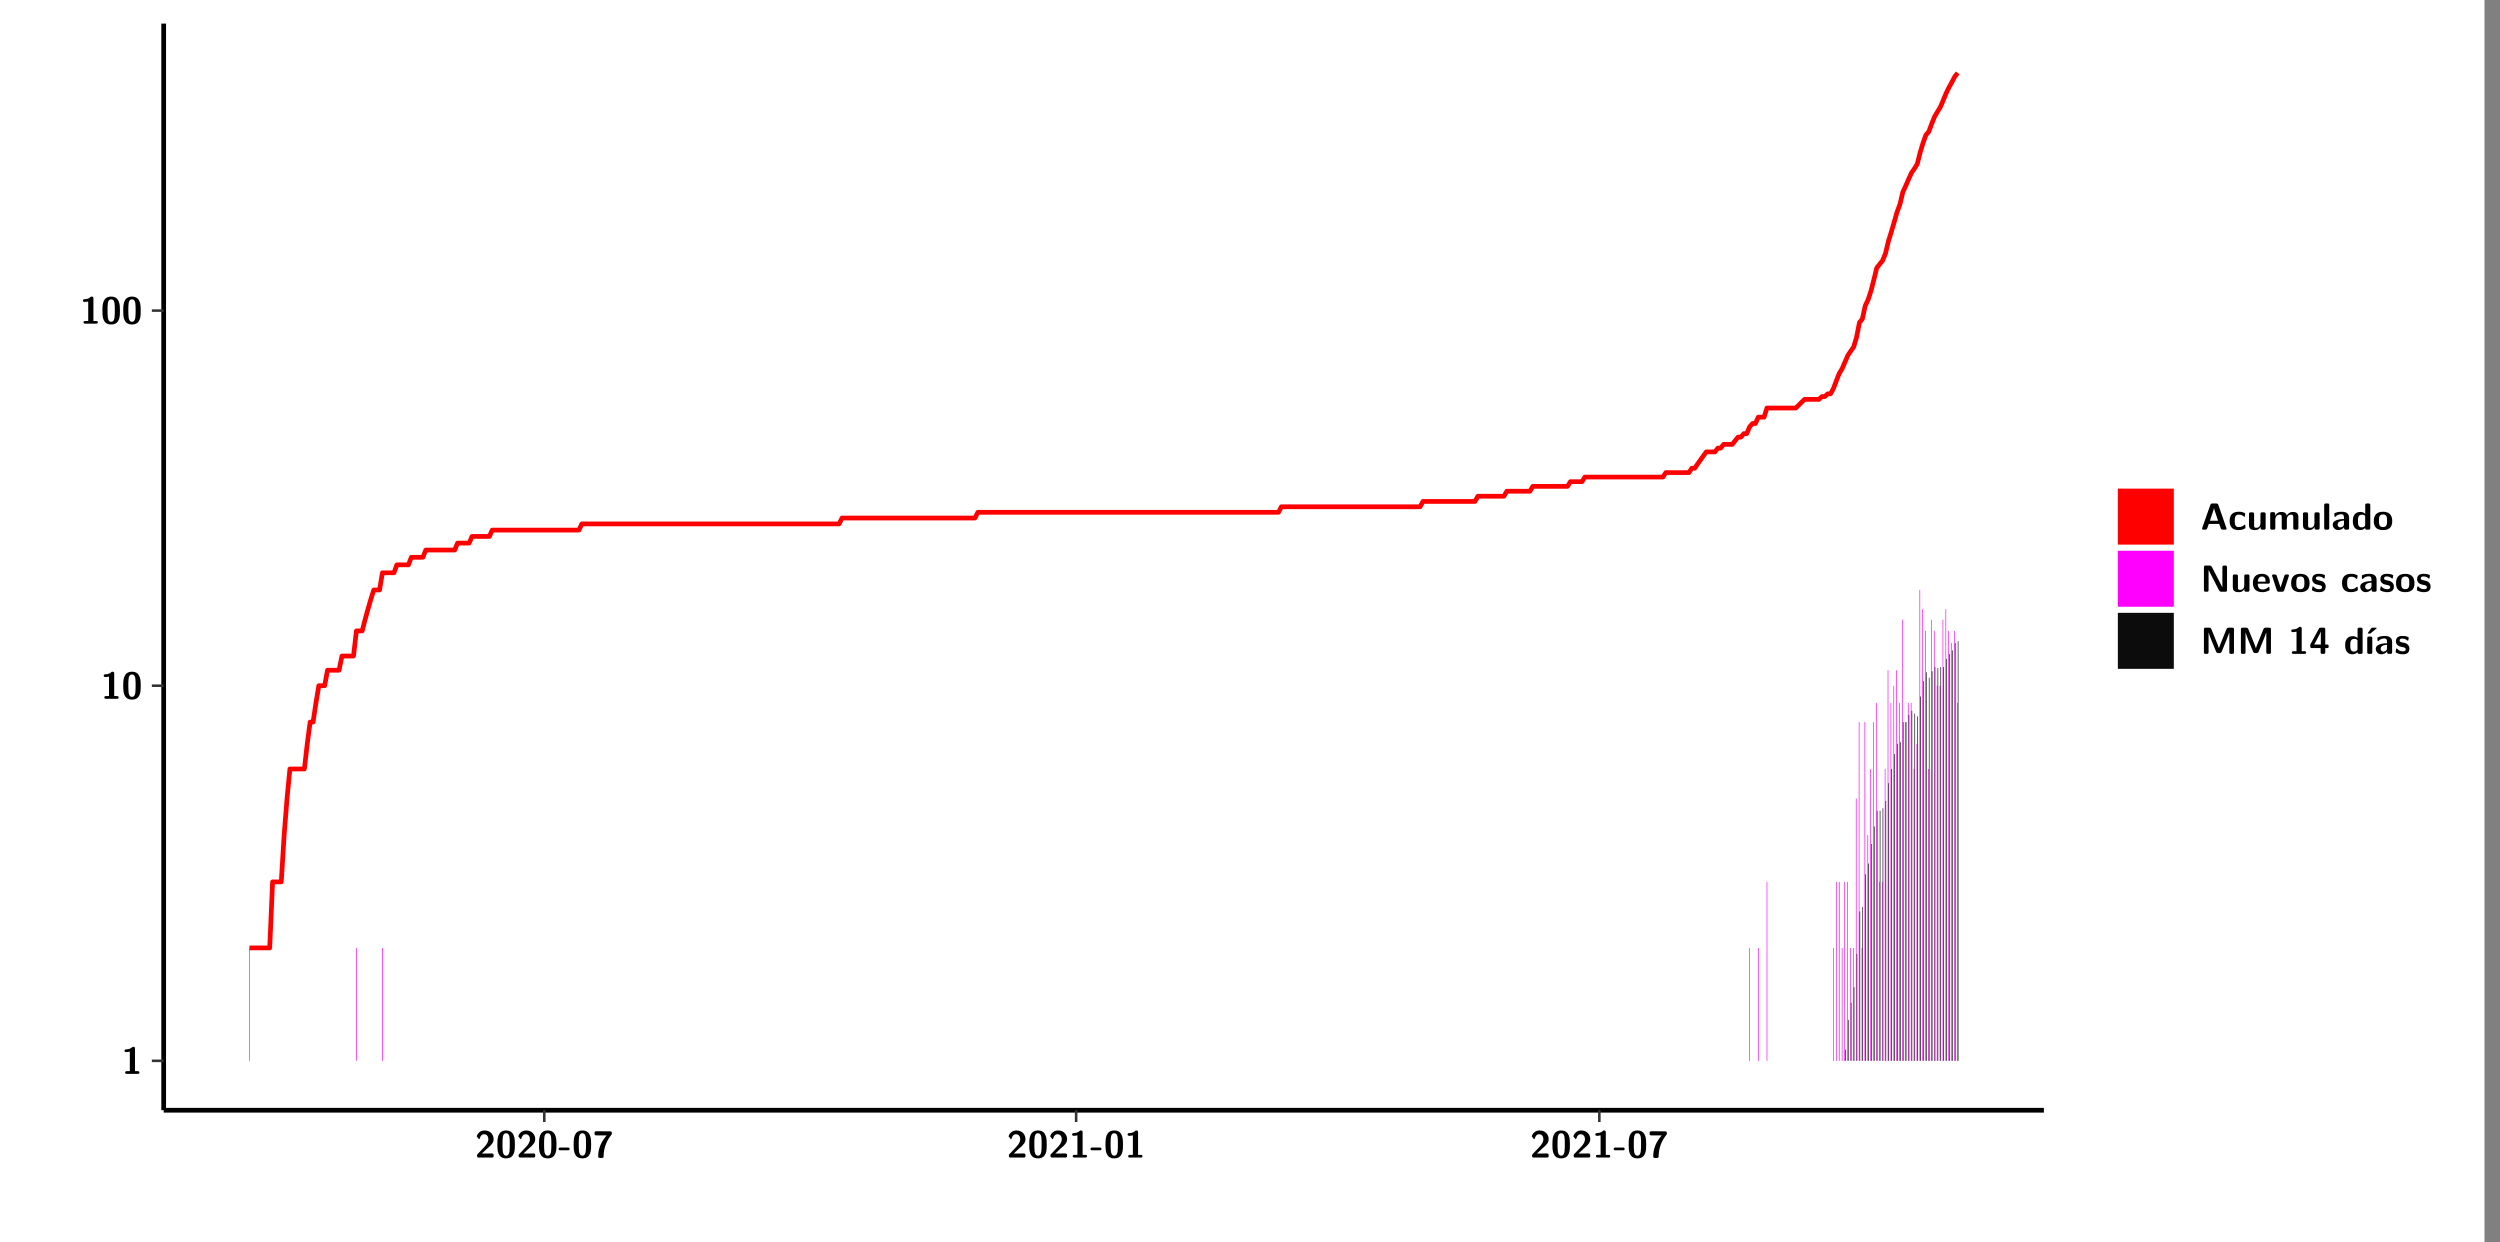 <?xml version="1.0" encoding="UTF-8"?>
<svg xmlns="http://www.w3.org/2000/svg" xmlns:xlink="http://www.w3.org/1999/xlink" width="579.653pt" height="288pt" viewBox="0 0 579.653 288" version="1.1">
<rect x="0" y="0" width="579.653" height="288" fill="#808080" stroke="none"/>
<defs>
<g>
<symbol overflow="visible" id="glyph0-0">
<path style="stroke:none;" d=""/>
</symbol>
<symbol overflow="visible" id="glyph0-1">
<path style="stroke:none;" d="M 3.109 -5.859 C 3.109 -6.016 3.109 -6.281 2.719 -6.281 C 2.547 -6.281 2.516 -6.266 2.406 -6.156 C 2.25 -6.016 1.922 -5.688 1.047 -5.672 C 0.891 -5.672 0.672 -5.609 0.672 -5.359 C 0.672 -5.047 0.969 -5.047 1.094 -5.047 C 1.344 -5.047 1.656 -5.078 1.906 -5.156 L 1.906 -0.625 L 1.234 -0.625 C 1.109 -0.625 0.812 -0.625 0.812 -0.312 C 0.812 0 1.109 0 1.234 0 L 3.719 0 C 3.828 0 4.141 0 4.141 -0.312 C 4.141 -0.625 3.828 -0.625 3.719 -0.625 L 3.109 -0.625 Z M 3.109 -5.859 "/>
</symbol>
<symbol overflow="visible" id="glyph0-2">
<path style="stroke:none;" d="M 4.438 -3 C 4.438 -4.203 4.438 -6.281 2.406 -6.281 C 0.375 -6.281 0.375 -4.219 0.375 -3 C 0.375 -1.812 0.375 0.188 2.406 0.188 C 4.438 0.188 4.438 -1.781 4.438 -3 Z M 2.406 -0.438 C 1.75 -0.438 1.656 -1.25 1.625 -1.484 C 1.562 -1.953 1.562 -2.766 1.562 -3.125 C 1.562 -3.641 1.562 -4.203 1.625 -4.641 C 1.641 -4.875 1.734 -5.641 2.406 -5.641 C 3.047 -5.641 3.156 -4.906 3.188 -4.734 C 3.25 -4.281 3.25 -3.594 3.25 -3.125 C 3.25 -2.625 3.25 -1.953 3.188 -1.469 C 3.156 -1.234 3.062 -0.438 2.406 -0.438 Z M 2.406 -0.438 "/>
</symbol>
<symbol overflow="visible" id="glyph0-3">
<path style="stroke:none;" d="M 0.562 -0.75 C 0.484 -0.656 0.484 -0.641 0.484 -0.484 L 0.484 -0.422 C 0.484 -0.109 0.578 0 0.906 0 L 3.906 0 C 4.25 0 4.328 -0.109 4.328 -0.422 L 4.328 -0.531 C 4.328 -0.672 4.328 -0.828 4.141 -0.906 C 4.078 -0.953 3.797 -0.953 3.625 -0.953 C 3.438 -0.953 3.219 -0.938 3.031 -0.938 L 1.609 -0.938 L 2.766 -2.031 C 2.906 -2.141 3.234 -2.422 3.359 -2.547 C 3.844 -3.016 4.328 -3.484 4.328 -4.266 C 4.328 -5.328 3.562 -6.281 2.266 -6.281 C 1.969 -6.281 1.469 -6.234 1.047 -5.891 C 0.969 -5.828 0.562 -5.516 0.406 -4.922 L 0.844 -4.359 C 0.891 -4.297 0.922 -4.266 0.984 -4.266 C 1.062 -4.266 1.078 -4.328 1.109 -4.422 C 1.281 -5.031 1.578 -5.406 2.141 -5.406 C 2.828 -5.406 3.109 -4.781 3.109 -4.25 C 3.109 -3.688 2.766 -3.094 2.25 -2.531 Z M 0.562 -0.75 "/>
</symbol>
<symbol overflow="visible" id="glyph0-4">
<path style="stroke:none;" d="M 2.25 -1.688 C 2.359 -1.688 2.672 -1.688 2.672 -2 C 2.672 -2.328 2.359 -2.328 2.25 -2.328 L 0.531 -2.328 C 0.422 -2.328 0.109 -2.328 0.109 -2 C 0.109 -1.688 0.422 -1.688 0.531 -1.688 Z M 2.25 -1.688 "/>
</symbol>
<symbol overflow="visible" id="glyph0-5">
<path style="stroke:none;" d="M 3.219 -5.141 C 1.25 -2.984 1.25 -0.766 1.25 -0.328 C 1.25 -0.047 1.312 0.094 1.672 0.094 L 2.078 0.094 C 2.219 0.094 2.5 0.094 2.5 -0.25 C 2.531 -2.422 3.281 -4 4.344 -5.328 C 4.406 -5.422 4.406 -5.484 4.406 -5.641 C 4.406 -5.844 4.406 -6.078 4.047 -6.078 C 3.75 -6.094 1.984 -6.094 1.547 -6.094 L 1 -6.094 C 0.578 -6.094 0.406 -6.094 0.406 -5.672 L 0.406 -5.562 C 0.406 -5.422 0.406 -5.25 0.594 -5.172 C 0.656 -5.141 0.938 -5.141 1.125 -5.141 C 1.328 -5.141 1.531 -5.141 1.734 -5.141 Z M 3.219 -5.141 "/>
</symbol>
<symbol overflow="visible" id="glyph0-6">
<path style="stroke:none;" d="M 4.156 -5.703 C 4.031 -6.078 3.766 -6.078 3.594 -6.078 L 2.828 -6.078 C 2.641 -6.078 2.391 -6.078 2.266 -5.703 L 0.406 -0.406 C 0.375 -0.297 0.375 -0.281 0.375 -0.234 C 0.375 0 0.594 0 0.703 0 L 1.031 0 C 1.188 0 1.453 0 1.578 -0.344 L 1.922 -1.328 L 4.344 -1.328 L 4.641 -0.484 C 4.75 -0.172 4.812 0 5.234 0 L 5.703 0 C 5.828 0 6.047 0 6.047 -0.234 C 6.047 -0.281 6.047 -0.297 6 -0.406 Z M 2.812 -3.938 C 2.938 -4.328 3.062 -4.656 3.125 -4.969 L 3.141 -4.969 C 3.188 -4.766 3.188 -4.75 3.25 -4.547 L 4.078 -2.078 L 2.188 -2.078 Z M 2.812 -3.938 "/>
</symbol>
<symbol overflow="visible" id="glyph0-7">
<path style="stroke:none;" d="M 4 -0.438 C 4 -0.531 3.969 -0.938 3.953 -1.047 C 3.953 -1.078 3.938 -1.172 3.844 -1.172 C 3.812 -1.172 3.797 -1.172 3.703 -1.078 C 3.562 -0.953 3.141 -0.594 2.422 -0.594 C 1.516 -0.594 1.516 -1.469 1.516 -2.031 C 1.516 -2.75 1.562 -3.484 2.453 -3.484 C 3.031 -3.484 3.266 -3.344 3.578 -3.078 C 3.688 -2.984 3.703 -2.984 3.734 -2.984 C 3.828 -2.984 3.844 -3.062 3.844 -3.094 C 3.859 -3.172 3.953 -3.656 3.953 -3.703 C 3.953 -3.781 3.891 -3.812 3.75 -3.891 C 3.328 -4.078 3.062 -4.156 2.453 -4.156 C 1.141 -4.156 0.328 -3.547 0.328 -2.016 C 0.328 -0.562 1.078 0.094 2.406 0.094 C 2.641 0.094 3.172 0.094 3.75 -0.203 C 4 -0.344 4 -0.344 4 -0.438 Z M 4 -0.438 "/>
</symbol>
<symbol overflow="visible" id="glyph0-8">
<path style="stroke:none;" d="M 4.391 -3.594 C 4.391 -3.875 4.328 -4.016 3.969 -4.016 L 3.609 -4.016 C 3.281 -4.016 3.188 -3.906 3.188 -3.594 L 3.188 -1.516 C 3.188 -0.938 2.891 -0.438 2.266 -0.438 C 1.766 -0.438 1.719 -0.562 1.719 -1.031 L 1.719 -3.594 C 1.719 -3.875 1.656 -4.016 1.297 -4.016 L 0.953 -4.016 C 0.625 -4.016 0.531 -3.922 0.531 -3.594 L 0.531 -1.109 C 0.531 -0.172 1.031 0.094 1.953 0.094 C 2.188 0.094 2.812 0.094 3.219 -0.656 L 3.219 -0.422 C 3.219 -0.141 3.281 0 3.641 0 L 3.969 0 C 4.297 0 4.391 -0.109 4.391 -0.422 Z M 4.391 -3.594 "/>
</symbol>
<symbol overflow="visible" id="glyph0-9">
<path style="stroke:none;" d="M 7.062 -2.844 C 7.062 -3.75 6.672 -4.109 5.781 -4.109 C 5.156 -4.109 4.688 -3.828 4.359 -3.25 C 4.219 -4.078 3.484 -4.109 3.109 -4.109 C 2.938 -4.109 2.578 -4.109 2.188 -3.828 C 1.906 -3.625 1.734 -3.344 1.672 -3.203 L 1.672 -3.641 C 1.672 -3.922 1.609 -4.062 1.25 -4.062 L 0.953 -4.062 C 0.625 -4.062 0.531 -3.969 0.531 -3.641 L 0.531 -0.422 C 0.531 -0.109 0.625 0 0.953 0 L 1.297 0 C 1.625 0 1.719 -0.109 1.719 -0.422 L 1.719 -2.359 C 1.719 -3.141 2.25 -3.484 2.688 -3.484 C 3.109 -3.484 3.203 -3.297 3.203 -2.828 L 3.203 -0.422 C 3.203 -0.109 3.297 0 3.625 0 L 3.969 0 C 4.297 0 4.391 -0.109 4.391 -0.422 L 4.391 -2.359 C 4.391 -3.141 4.922 -3.484 5.359 -3.484 C 5.781 -3.484 5.875 -3.297 5.875 -2.828 L 5.875 -0.422 C 5.875 -0.109 5.969 0 6.297 0 L 6.641 0 C 6.984 0 7.062 -0.109 7.062 -0.422 Z M 7.062 -2.844 "/>
</symbol>
<symbol overflow="visible" id="glyph0-10">
<path style="stroke:none;" d="M 1.703 -5.656 C 1.703 -5.938 1.641 -6.078 1.281 -6.078 L 0.953 -6.078 C 0.641 -6.078 0.531 -5.984 0.531 -5.656 L 0.531 -0.422 C 0.531 -0.109 0.625 0 0.953 0 L 1.281 0 C 1.609 0 1.703 -0.109 1.703 -0.422 Z M 1.703 -5.656 "/>
</symbol>
<symbol overflow="visible" id="glyph0-11">
<path style="stroke:none;" d="M 4.062 -2.766 C 4.062 -4.156 2.734 -4.156 2.297 -4.156 C 1.891 -4.156 1.453 -4.125 0.859 -3.891 C 0.672 -3.797 0.625 -3.781 0.625 -3.688 C 0.625 -3.625 0.688 -3.109 0.688 -3.047 C 0.703 -2.984 0.75 -2.938 0.812 -2.938 C 0.844 -2.938 0.875 -2.969 0.906 -3 C 1.281 -3.391 1.719 -3.578 2.266 -3.578 C 2.734 -3.578 2.875 -3.297 2.875 -2.781 L 2.875 -2.469 C 2.562 -2.469 0.266 -2.453 0.266 -1.172 C 0.266 -0.547 0.766 0.094 1.531 0.094 C 1.828 0.094 2.484 0.016 2.906 -0.594 L 2.906 -0.422 C 2.906 -0.141 2.969 0 3.328 0 L 3.641 0 C 3.984 0 4.062 -0.109 4.062 -0.422 Z M 2.875 -1.344 C 2.875 -0.531 2.047 -0.531 2.016 -0.531 C 1.641 -0.531 1.406 -0.844 1.406 -1.188 C 1.406 -2.047 2.625 -2.109 2.875 -2.109 Z M 2.875 -1.344 "/>
</symbol>
<symbol overflow="visible" id="glyph0-12">
<path style="stroke:none;" d="M 4.375 -5.656 C 4.375 -5.938 4.312 -6.078 3.953 -6.078 L 3.625 -6.078 C 3.297 -6.078 3.203 -5.969 3.203 -5.656 L 3.203 -3.672 C 2.812 -4.047 2.375 -4.109 2.109 -4.109 C 0.328 -4.109 0.328 -2.422 0.328 -2 C 0.328 -1.594 0.328 0.094 2.062 0.094 C 2.422 0.094 2.812 -0.016 3.188 -0.406 C 3.188 -0.094 3.297 0 3.609 0 L 3.953 0 C 4.281 0 4.375 -0.109 4.375 -0.422 Z M 3.188 -1.094 C 3.188 -0.953 3.188 -0.875 2.922 -0.688 C 2.703 -0.547 2.5 -0.531 2.406 -0.531 C 1.516 -0.531 1.516 -1.344 1.516 -2 C 1.516 -2.656 1.516 -3.484 2.5 -3.484 C 2.75 -3.484 2.984 -3.391 3.188 -3.203 Z M 3.188 -1.094 "/>
</symbol>
<symbol overflow="visible" id="glyph0-13">
<path style="stroke:none;" d="M 4.547 -1.969 C 4.547 -3.406 3.844 -4.156 2.406 -4.156 C 0.953 -4.156 0.266 -3.391 0.266 -1.969 C 0.266 -0.547 1.031 0.094 2.406 0.094 C 3.781 0.094 4.547 -0.531 4.547 -1.969 Z M 2.406 -0.594 C 1.469 -0.594 1.469 -1.375 1.469 -2.078 C 1.469 -2.75 1.469 -3.531 2.406 -3.531 C 3.344 -3.531 3.344 -2.766 3.344 -2.078 C 3.344 -1.391 3.344 -0.594 2.406 -0.594 Z M 2.406 -0.594 "/>
</symbol>
<symbol overflow="visible" id="glyph0-14">
<path style="stroke:none;" d="M 2.656 -5.734 C 2.469 -6.078 2.203 -6.078 2.031 -6.078 L 1.219 -6.078 C 0.906 -6.078 0.797 -5.984 0.797 -5.656 L 0.797 -0.422 C 0.797 -0.109 0.891 0 1.219 0 L 1.453 0 C 1.781 0 1.875 -0.109 1.875 -0.422 L 1.875 -5.016 L 1.891 -5.016 L 4.297 -0.344 C 4.484 0 4.75 0 4.922 0 L 5.734 0 C 6.062 0 6.156 -0.109 6.156 -0.422 L 6.156 -5.656 C 6.156 -5.938 6.094 -6.078 5.734 -6.078 L 5.5 -6.078 C 5.156 -6.078 5.078 -5.969 5.078 -5.656 L 5.078 -1.062 L 5.062 -1.062 Z M 2.656 -5.734 "/>
</symbol>
<symbol overflow="visible" id="glyph0-15">
<path style="stroke:none;" d="M 3.781 -1.875 C 3.984 -1.875 4.203 -1.891 4.203 -2.281 C 4.203 -3.406 3.672 -4.156 2.359 -4.156 C 0.969 -4.156 0.266 -3.375 0.266 -2.047 C 0.266 -0.609 1.109 0.094 2.484 0.094 C 2.812 0.094 3.312 0.047 3.891 -0.234 C 4.078 -0.328 4.141 -0.359 4.141 -0.469 C 4.141 -0.531 4.125 -0.781 4.109 -0.844 C 4.078 -1.125 4.062 -1.125 3.984 -1.125 C 3.953 -1.125 3.938 -1.125 3.844 -1.047 C 3.328 -0.594 2.797 -0.531 2.516 -0.531 C 1.531 -0.531 1.422 -1.312 1.391 -1.875 Z M 1.406 -2.344 C 1.422 -2.875 1.609 -3.531 2.359 -3.531 C 3.062 -3.531 3.203 -3.031 3.219 -2.344 Z M 1.406 -2.344 "/>
</symbol>
<symbol overflow="visible" id="glyph0-16">
<path style="stroke:none;" d="M 4.109 -3.609 C 4.141 -3.719 4.141 -3.75 4.141 -3.766 C 4.141 -4.016 3.922 -4.016 3.797 -4.016 L 3.609 -4.016 C 3.25 -4.016 3.141 -3.891 3.062 -3.641 L 2.203 -0.984 L 1.328 -3.641 C 1.266 -3.828 1.203 -4.016 0.781 -4.016 L 0.578 -4.016 C 0.453 -4.016 0.234 -4.016 0.234 -3.766 C 0.234 -3.75 0.234 -3.719 0.266 -3.609 L 1.312 -0.375 C 1.438 0 1.703 0 1.859 0 L 2.5 0 C 2.672 0 2.938 0 3.062 -0.375 Z M 4.109 -3.609 "/>
</symbol>
<symbol overflow="visible" id="glyph0-17">
<path style="stroke:none;" d="M 3.469 -1.234 C 3.469 -1.734 3.203 -2.031 3.047 -2.172 C 2.703 -2.484 2.391 -2.547 2.031 -2.609 C 1.547 -2.703 1.188 -2.766 1.188 -3.109 C 1.188 -3.469 1.484 -3.547 1.828 -3.547 C 2.406 -3.547 2.719 -3.328 2.953 -3.125 C 3.047 -3.047 3.062 -3.047 3.094 -3.047 C 3.188 -3.047 3.203 -3.125 3.203 -3.156 C 3.219 -3.219 3.312 -3.719 3.312 -3.766 C 3.312 -3.906 2.844 -4.031 2.75 -4.062 C 2.406 -4.156 2.125 -4.156 1.891 -4.156 C 1.5 -4.156 0.328 -4.156 0.328 -2.906 C 0.328 -2.484 0.516 -2.219 0.75 -2 C 1.062 -1.734 1.406 -1.672 1.906 -1.562 C 2.156 -1.531 2.609 -1.453 2.609 -1.062 C 2.609 -0.656 2.266 -0.594 1.922 -0.594 C 1.531 -0.594 1.047 -0.703 0.625 -1.188 C 0.594 -1.234 0.562 -1.266 0.516 -1.266 C 0.422 -1.266 0.406 -1.188 0.391 -1.125 C 0.375 -1.016 0.266 -0.516 0.266 -0.422 C 0.266 -0.266 0.922 -0.062 0.922 -0.047 C 1.406 0.094 1.766 0.094 1.922 0.094 C 2.359 0.094 3.469 0.062 3.469 -1.234 Z M 3.469 -1.234 "/>
</symbol>
<symbol overflow="visible" id="glyph0-18">
<path style="stroke:none;" d="M 4.859 -2.859 C 4.688 -2.422 4.359 -1.609 4.281 -1.312 C 4.203 -1.625 3.844 -2.484 3.656 -2.953 L 2.531 -5.719 C 2.391 -6.078 2.109 -6.078 1.953 -6.078 L 1.219 -6.078 C 0.906 -6.078 0.797 -5.984 0.797 -5.656 L 0.797 -0.422 C 0.797 -0.109 0.891 0 1.219 0 L 1.453 0 C 1.781 0 1.875 -0.109 1.875 -0.422 L 1.875 -4.953 L 1.891 -4.953 C 1.984 -4.562 2.375 -3.578 2.578 -3.062 L 3.609 -0.562 C 3.766 -0.188 3.969 -0.188 4.266 -0.188 C 4.562 -0.188 4.781 -0.188 4.938 -0.562 L 6.062 -3.328 C 6.141 -3.531 6.625 -4.719 6.672 -4.953 L 6.688 -4.953 L 6.688 -0.422 C 6.688 -0.141 6.75 0 7.109 0 L 7.344 0 C 7.672 0 7.766 -0.109 7.766 -0.422 L 7.766 -5.656 C 7.766 -5.938 7.703 -6.078 7.344 -6.078 L 6.609 -6.078 C 6.391 -6.078 6.172 -6.062 6.016 -5.703 Z M 4.859 -2.859 "/>
</symbol>
<symbol overflow="visible" id="glyph0-19">
<path style="stroke:none;" d="M 0.344 -2.297 C 0.266 -2.172 0.266 -2.141 0.266 -1.984 L 0.266 -1.766 C 0.266 -1.484 0.328 -1.344 0.688 -1.344 L 2.672 -1.344 L 2.672 -0.422 C 2.672 -0.141 2.719 0 3.078 0 L 3.328 0 C 3.656 0 3.75 -0.109 3.75 -0.422 L 3.75 -1.344 L 4.125 -1.344 C 4.391 -1.344 4.547 -1.406 4.547 -1.75 C 4.547 -2.078 4.422 -2.172 4.125 -2.172 L 3.75 -2.172 L 3.75 -5.656 C 3.75 -5.984 3.656 -6.078 3.328 -6.078 L 2.688 -6.078 C 2.531 -6.078 2.391 -6.078 2.281 -5.875 Z M 1.188 -2.172 C 2.578 -4.75 2.672 -5.016 2.703 -5.156 L 2.719 -5.156 L 2.719 -2.172 Z M 1.188 -2.172 "/>
</symbol>
<symbol overflow="visible" id="glyph0-20">
<path style="stroke:none;" d="M 3.906 -5.844 C 3.953 -5.875 4 -5.922 4 -5.969 C 4 -6.078 3.906 -6.078 3.766 -6.078 L 3.047 -6.078 C 2.875 -6.078 2.859 -6.078 2.781 -5.984 L 2.031 -4.953 C 1.953 -4.859 1.953 -4.844 1.953 -4.828 C 1.953 -4.703 2.047 -4.703 2.188 -4.703 L 2.516 -4.703 Z M 3.906 -5.844 "/>
</symbol>
<symbol overflow="visible" id="glyph0-21">
<path style="stroke:none;" d="M 1.703 -3.594 C 1.703 -3.875 1.641 -4.016 1.281 -4.016 L 0.953 -4.016 C 0.641 -4.016 0.531 -3.922 0.531 -3.594 L 0.531 -0.422 C 0.531 -0.109 0.625 0 0.953 0 L 1.281 0 C 1.609 0 1.703 -0.109 1.703 -0.422 Z M 1.703 -3.594 "/>
</symbol>
</g>
<clipPath id="clip1">
  <path d="M 0 0 L 576.008 0 L 576.008 288 L 0 288 Z M 0 0 "/>
</clipPath>
<clipPath id="clip2">
  <path d="M 37.949 5.477 L 473.898 5.477 L 473.898 257.414 L 37.949 257.414 Z M 37.949 5.477 "/>
</clipPath>
</defs>
<g id="surface1">
<g clip-path="url(#clip1)" clip-rule="nonzero">
<path style="fill-rule:nonzero;fill:rgb(100%,100%,100%);fill-opacity:1;stroke-width:0.598;stroke-linecap:round;stroke-linejoin:round;stroke:rgb(100%,100%,100%);stroke-opacity:1;stroke-miterlimit:10;" d="M 0 0 L 0 288.004 L 576.008 288.004 L 576.008 0 Z M 0 0 " transform="matrix(1,0,0,-1,0,288)"/>
</g>
<g clip-path="url(#clip2)" clip-rule="nonzero">
<path style=" stroke:none;fill-rule:nonzero;fill:rgb(100%,100%,100%);fill-opacity:1;" d="M 37.949 257.414 L 37.949 5.477 L 473.898 5.477 L 473.898 257.414 Z M 37.949 257.414 "/>
</g>
<path style=" stroke:none;fill-rule:nonzero;fill:rgb(100%,0%,100%);fill-opacity:1;" d="M 57.766 245.969 L 57.766 219.785 L 57.914 219.785 L 57.914 245.969 Z M 57.766 245.969 "/>
<path style=" stroke:none;fill-rule:nonzero;fill:rgb(100%,0%,100%);fill-opacity:1;" d="M 82.562 245.969 L 82.562 219.785 L 82.711 219.785 L 82.711 245.969 Z M 82.562 245.969 "/>
<path style=" stroke:none;fill-rule:nonzero;fill:rgb(100%,0%,100%);fill-opacity:1;" d="M 88.59 245.969 L 88.59 219.785 L 88.75 219.785 L 88.75 245.969 Z M 88.59 245.969 "/>
<path style=" stroke:none;fill-rule:nonzero;fill:rgb(100%,0%,100%);fill-opacity:1;" d="M 405.594 245.969 L 405.594 219.785 L 405.742 219.785 L 405.742 245.969 Z M 405.594 245.969 "/>
<path style=" stroke:none;fill-rule:nonzero;fill:rgb(100%,0%,100%);fill-opacity:1;" d="M 407.605 245.969 L 407.605 219.785 L 407.758 219.785 L 407.758 245.969 Z M 407.605 245.969 "/>
<path style=" stroke:none;fill-rule:nonzero;fill:rgb(100%,0%,100%);fill-opacity:1;" d="M 409.621 245.969 L 409.621 204.473 L 409.77 204.473 L 409.77 245.969 Z M 409.621 245.969 "/>
<path style=" stroke:none;fill-rule:nonzero;fill:rgb(100%,0%,100%);fill-opacity:1;" d="M 425.031 245.969 L 425.031 219.785 L 425.18 219.785 L 425.18 245.969 Z M 425.031 245.969 "/>
<path style=" stroke:none;fill-rule:nonzero;fill:rgb(100%,0%,100%);fill-opacity:1;" d="M 425.699 245.969 L 425.699 204.473 L 425.848 204.473 L 425.848 245.969 Z M 425.699 245.969 "/>
<path style=" stroke:none;fill-rule:nonzero;fill:rgb(100%,0%,100%);fill-opacity:1;" d="M 426.367 245.969 L 426.367 204.473 L 426.527 204.473 L 426.527 245.969 Z M 426.367 245.969 "/>
<path style=" stroke:none;fill-rule:nonzero;fill:rgb(100%,0%,100%);fill-opacity:1;" d="M 427.043 245.969 L 427.043 219.785 L 427.195 219.785 L 427.195 245.969 Z M 427.043 245.969 "/>
<path style=" stroke:none;fill-rule:nonzero;fill:rgb(100%,0%,100%);fill-opacity:1;" d="M 427.633 245.969 L 427.633 204.473 L 427.781 204.473 L 427.781 245.969 Z M 427.633 245.969 "/>
<path style=" stroke:none;fill-rule:nonzero;fill:rgb(4.999%,4.999%,4.999%);fill-opacity:1;" d="M 427.793 245.969 L 427.793 243.355 L 427.949 243.355 L 427.949 245.969 Z M 427.793 245.969 "/>
<path style=" stroke:none;fill-rule:nonzero;fill:rgb(100%,0%,100%);fill-opacity:1;" d="M 428.301 245.969 L 428.301 204.473 L 428.449 204.473 L 428.449 245.969 Z M 428.301 245.969 "/>
<path style=" stroke:none;fill-rule:nonzero;fill:rgb(4.999%,4.999%,4.999%);fill-opacity:1;" d="M 428.469 245.969 L 428.469 236.473 L 428.617 236.473 L 428.617 245.969 Z M 428.469 245.969 "/>
<path style=" stroke:none;fill-rule:nonzero;fill:rgb(100%,0%,100%);fill-opacity:1;" d="M 428.969 245.969 L 428.969 219.785 L 429.117 219.785 L 429.117 245.969 Z M 428.969 245.969 "/>
<path style=" stroke:none;fill-rule:nonzero;fill:rgb(4.999%,4.999%,4.999%);fill-opacity:1;" d="M 429.137 245.969 L 429.137 232.488 L 429.285 232.488 L 429.285 245.969 Z M 429.137 245.969 "/>
<path style=" stroke:none;fill-rule:nonzero;fill:rgb(100%,0%,100%);fill-opacity:1;" d="M 429.633 245.969 L 429.633 219.785 L 429.785 219.785 L 429.785 245.969 Z M 429.633 245.969 "/>
<path style=" stroke:none;fill-rule:nonzero;fill:rgb(4.999%,4.999%,4.999%);fill-opacity:1;" d="M 429.805 245.969 L 429.805 228.891 L 429.953 228.891 L 429.953 245.969 Z M 429.805 245.969 "/>
<path style=" stroke:none;fill-rule:nonzero;fill:rgb(100%,0%,100%);fill-opacity:1;" d="M 430.312 245.969 L 430.312 185.176 L 430.461 185.176 L 430.461 245.969 Z M 430.312 245.969 "/>
<path style=" stroke:none;fill-rule:nonzero;fill:rgb(4.999%,4.999%,4.999%);fill-opacity:1;" d="M 430.473 245.969 L 430.473 221.16 L 430.629 221.16 L 430.629 245.969 Z M 430.473 245.969 "/>
<path style=" stroke:none;fill-rule:nonzero;fill:rgb(100%,0%,100%);fill-opacity:1;" d="M 430.98 245.969 L 430.98 167.422 L 431.129 167.422 L 431.129 245.969 Z M 430.98 245.969 "/>
<path style=" stroke:none;fill-rule:nonzero;fill:rgb(4.999%,4.999%,4.999%);fill-opacity:1;" d="M 431.148 245.969 L 431.148 211.355 L 431.297 211.355 L 431.297 245.969 Z M 431.148 245.969 "/>
<path style=" stroke:none;fill-rule:nonzero;fill:rgb(100%,0%,100%);fill-opacity:1;" d="M 431.648 245.969 L 431.648 219.785 L 431.797 219.785 L 431.797 245.969 Z M 431.648 245.969 "/>
<path style=" stroke:none;fill-rule:nonzero;fill:rgb(4.999%,4.999%,4.999%);fill-opacity:1;" d="M 431.816 245.969 L 431.816 210.289 L 431.965 210.289 L 431.965 245.969 Z M 431.816 245.969 "/>
<path style=" stroke:none;fill-rule:nonzero;fill:rgb(100%,0%,100%);fill-opacity:1;" d="M 432.312 245.969 L 432.312 167.422 L 432.473 167.422 L 432.473 245.969 Z M 432.312 245.969 "/>
<path style=" stroke:none;fill-rule:nonzero;fill:rgb(4.999%,4.999%,4.999%);fill-opacity:1;" d="M 432.484 245.969 L 432.484 202.707 L 432.633 202.707 L 432.633 245.969 Z M 432.484 245.969 "/>
<path style=" stroke:none;fill-rule:nonzero;fill:rgb(100%,0%,100%);fill-opacity:1;" d="M 432.992 245.969 L 432.992 193.602 L 433.141 193.602 L 433.141 245.969 Z M 432.992 245.969 "/>
<path style=" stroke:none;fill-rule:nonzero;fill:rgb(4.999%,4.999%,4.999%);fill-opacity:1;" d="M 433.16 245.969 L 433.16 200.219 L 433.312 200.219 L 433.312 245.969 Z M 433.16 245.969 "/>
<path style=" stroke:none;fill-rule:nonzero;fill:rgb(100%,0%,100%);fill-opacity:1;" d="M 433.66 245.969 L 433.66 178.289 L 433.809 178.289 L 433.809 245.969 Z M 433.66 245.969 "/>
<path style=" stroke:none;fill-rule:nonzero;fill:rgb(4.999%,4.999%,4.999%);fill-opacity:1;" d="M 433.828 245.969 L 433.828 195.684 L 433.977 195.684 L 433.977 245.969 Z M 433.828 245.969 "/>
<path style=" stroke:none;fill-rule:nonzero;fill:rgb(100%,0%,100%);fill-opacity:1;" d="M 434.328 245.969 L 434.328 167.422 L 434.477 167.422 L 434.477 245.969 Z M 434.328 245.969 "/>
<path style=" stroke:none;fill-rule:nonzero;fill:rgb(4.999%,4.999%,4.999%);fill-opacity:1;" d="M 434.496 245.969 L 434.496 191.629 L 434.645 191.629 L 434.645 245.969 Z M 434.496 245.969 "/>
<path style=" stroke:none;fill-rule:nonzero;fill:rgb(100%,0%,100%);fill-opacity:1;" d="M 435.004 245.969 L 435.004 162.977 L 435.152 162.977 L 435.152 245.969 Z M 435.004 245.969 "/>
<path style=" stroke:none;fill-rule:nonzero;fill:rgb(4.999%,4.999%,4.999%);fill-opacity:1;" d="M 435.164 245.969 L 435.164 187.973 L 435.312 187.973 L 435.312 245.969 Z M 435.164 245.969 "/>
<path style=" stroke:none;fill-rule:nonzero;fill:rgb(100%,0%,100%);fill-opacity:1;" d="M 435.672 245.969 L 435.672 204.473 L 435.82 204.473 L 435.82 245.969 Z M 435.672 245.969 "/>
<path style=" stroke:none;fill-rule:nonzero;fill:rgb(4.999%,4.999%,4.999%);fill-opacity:1;" d="M 435.84 245.969 L 435.84 187.973 L 435.992 187.973 L 435.992 245.969 Z M 435.84 245.969 "/>
<path style=" stroke:none;fill-rule:nonzero;fill:rgb(100%,0%,100%);fill-opacity:1;" d="M 436.34 245.969 L 436.34 204.473 L 436.488 204.473 L 436.488 245.969 Z M 436.34 245.969 "/>
<path style=" stroke:none;fill-rule:nonzero;fill:rgb(4.999%,4.999%,4.999%);fill-opacity:1;" d="M 436.508 245.969 L 436.508 187.395 L 436.656 187.395 L 436.656 245.969 Z M 436.508 245.969 "/>
<path style=" stroke:none;fill-rule:nonzero;fill:rgb(100%,0%,100%);fill-opacity:1;" d="M 437.008 245.969 L 437.008 178.289 L 437.156 178.289 L 437.156 245.969 Z M 437.008 245.969 "/>
<path style=" stroke:none;fill-rule:nonzero;fill:rgb(4.999%,4.999%,4.999%);fill-opacity:1;" d="M 437.176 245.969 L 437.176 185.723 L 437.324 185.723 L 437.324 245.969 Z M 437.176 245.969 "/>
<path style=" stroke:none;fill-rule:nonzero;fill:rgb(100%,0%,100%);fill-opacity:1;" d="M 437.684 245.969 L 437.684 155.395 L 437.832 155.395 L 437.832 245.969 Z M 437.684 245.969 "/>
<path style=" stroke:none;fill-rule:nonzero;fill:rgb(4.999%,4.999%,4.999%);fill-opacity:1;" d="M 437.844 245.969 L 437.844 181.578 L 438.004 181.578 L 438.004 245.969 Z M 437.844 245.969 "/>
<path style=" stroke:none;fill-rule:nonzero;fill:rgb(100%,0%,100%);fill-opacity:1;" d="M 438.352 245.969 L 438.352 162.977 L 438.5 162.977 L 438.5 245.969 Z M 438.352 245.969 "/>
<path style=" stroke:none;fill-rule:nonzero;fill:rgb(4.999%,4.999%,4.999%);fill-opacity:1;" d="M 438.52 245.969 L 438.52 178.289 L 438.672 178.289 L 438.672 245.969 Z M 438.52 245.969 "/>
<path style=" stroke:none;fill-rule:nonzero;fill:rgb(100%,0%,100%);fill-opacity:1;" d="M 439.02 245.969 L 439.02 158.992 L 439.168 158.992 L 439.168 245.969 Z M 439.02 245.969 "/>
<path style=" stroke:none;fill-rule:nonzero;fill:rgb(4.999%,4.999%,4.999%);fill-opacity:1;" d="M 439.188 245.969 L 439.188 174.852 L 439.34 174.852 L 439.34 245.969 Z M 439.188 245.969 "/>
<path style=" stroke:none;fill-rule:nonzero;fill:rgb(100%,0%,100%);fill-opacity:1;" d="M 439.688 245.969 L 439.688 155.395 L 439.848 155.395 L 439.848 245.969 Z M 439.688 245.969 "/>
<path style=" stroke:none;fill-rule:nonzero;fill:rgb(4.999%,4.999%,4.999%);fill-opacity:1;" d="M 439.855 245.969 L 439.855 172.461 L 440.004 172.461 L 440.004 245.969 Z M 439.855 245.969 "/>
<path style=" stroke:none;fill-rule:nonzero;fill:rgb(100%,0%,100%);fill-opacity:1;" d="M 440.363 245.969 L 440.363 162.977 L 440.516 162.977 L 440.516 245.969 Z M 440.363 245.969 "/>
<path style=" stroke:none;fill-rule:nonzero;fill:rgb(4.999%,4.999%,4.999%);fill-opacity:1;" d="M 440.523 245.969 L 440.523 172.082 L 440.684 172.082 L 440.684 245.969 Z M 440.523 245.969 "/>
<path style=" stroke:none;fill-rule:nonzero;fill:rgb(100%,0%,100%);fill-opacity:1;" d="M 441.031 245.969 L 441.031 143.68 L 441.18 143.68 L 441.18 245.969 Z M 441.031 245.969 "/>
<path style=" stroke:none;fill-rule:nonzero;fill:rgb(4.999%,4.999%,4.999%);fill-opacity:1;" d="M 441.203 245.969 L 441.203 167.422 L 441.352 167.422 L 441.352 245.969 Z M 441.203 245.969 "/>
<path style=" stroke:none;fill-rule:nonzero;fill:rgb(100%,0%,100%);fill-opacity:1;" d="M 441.699 245.969 L 441.699 167.422 L 441.848 167.422 L 441.848 245.969 Z M 441.699 245.969 "/>
<path style=" stroke:none;fill-rule:nonzero;fill:rgb(4.999%,4.999%,4.999%);fill-opacity:1;" d="M 441.867 245.969 L 441.867 167.422 L 442.02 167.422 L 442.02 245.969 Z M 441.867 245.969 "/>
<path style=" stroke:none;fill-rule:nonzero;fill:rgb(100%,0%,100%);fill-opacity:1;" d="M 442.367 245.969 L 442.367 162.977 L 442.527 162.977 L 442.527 245.969 Z M 442.367 245.969 "/>
<path style=" stroke:none;fill-rule:nonzero;fill:rgb(4.999%,4.999%,4.999%);fill-opacity:1;" d="M 442.535 245.969 L 442.535 165.766 L 442.688 165.766 L 442.688 245.969 Z M 442.535 245.969 "/>
<path style=" stroke:none;fill-rule:nonzero;fill:rgb(100%,0%,100%);fill-opacity:1;" d="M 443.043 245.969 L 443.043 162.977 L 443.195 162.977 L 443.195 245.969 Z M 443.043 245.969 "/>
<path style=" stroke:none;fill-rule:nonzero;fill:rgb(4.999%,4.999%,4.999%);fill-opacity:1;" d="M 443.215 245.969 L 443.215 164.82 L 443.363 164.82 L 443.363 245.969 Z M 443.215 245.969 "/>
<path style=" stroke:none;fill-rule:nonzero;fill:rgb(100%,0%,100%);fill-opacity:1;" d="M 443.711 245.969 L 443.711 178.289 L 443.859 178.289 L 443.859 245.969 Z M 443.711 245.969 "/>
<path style=" stroke:none;fill-rule:nonzero;fill:rgb(4.999%,4.999%,4.999%);fill-opacity:1;" d="M 443.883 245.969 L 443.883 165.449 L 444.031 165.449 L 444.031 245.969 Z M 443.883 245.969 "/>
<path style=" stroke:none;fill-rule:nonzero;fill:rgb(100%,0%,100%);fill-opacity:1;" d="M 444.379 245.969 L 444.379 172.461 L 444.527 172.461 L 444.527 245.969 Z M 444.379 245.969 "/>
<path style=" stroke:none;fill-rule:nonzero;fill:rgb(4.999%,4.999%,4.999%);fill-opacity:1;" d="M 444.547 245.969 L 444.547 166.094 L 444.699 166.094 L 444.699 245.969 Z M 444.547 245.969 "/>
<path style=" stroke:none;fill-rule:nonzero;fill:rgb(100%,0%,100%);fill-opacity:1;" d="M 445.059 245.969 L 445.059 136.797 L 445.207 136.797 L 445.207 245.969 Z M 445.059 245.969 "/>
<path style=" stroke:none;fill-rule:nonzero;fill:rgb(4.999%,4.999%,4.999%);fill-opacity:1;" d="M 445.215 245.969 L 445.215 161.504 L 445.375 161.504 L 445.375 245.969 Z M 445.215 245.969 "/>
<path style=" stroke:none;fill-rule:nonzero;fill:rgb(100%,0%,100%);fill-opacity:1;" d="M 445.723 245.969 L 445.723 141.238 L 445.875 141.238 L 445.875 245.969 Z M 445.723 245.969 "/>
<path style=" stroke:none;fill-rule:nonzero;fill:rgb(4.999%,4.999%,4.999%);fill-opacity:1;" d="M 445.895 245.969 L 445.895 157.926 L 446.043 157.926 L 446.043 245.969 Z M 445.895 245.969 "/>
<path style=" stroke:none;fill-rule:nonzero;fill:rgb(100%,0%,100%);fill-opacity:1;" d="M 446.391 245.969 L 446.391 146.281 L 446.543 146.281 L 446.543 245.969 Z M 446.391 245.969 "/>
<path style=" stroke:none;fill-rule:nonzero;fill:rgb(4.999%,4.999%,4.999%);fill-opacity:1;" d="M 446.562 245.969 L 446.562 155.883 L 446.711 155.883 L 446.711 245.969 Z M 446.562 245.969 "/>
<path style=" stroke:none;fill-rule:nonzero;fill:rgb(100%,0%,100%);fill-opacity:1;" d="M 447.059 245.969 L 447.059 178.289 L 447.219 178.289 L 447.219 245.969 Z M 447.059 245.969 "/>
<path style=" stroke:none;fill-rule:nonzero;fill:rgb(4.999%,4.999%,4.999%);fill-opacity:1;" d="M 447.23 245.969 L 447.23 157.148 L 447.379 157.148 L 447.379 245.969 Z M 447.23 245.969 "/>
<path style=" stroke:none;fill-rule:nonzero;fill:rgb(100%,0%,100%);fill-opacity:1;" d="M 447.738 245.969 L 447.738 143.68 L 447.887 143.68 L 447.887 245.969 Z M 447.738 245.969 "/>
<path style=" stroke:none;fill-rule:nonzero;fill:rgb(4.999%,4.999%,4.999%);fill-opacity:1;" d="M 447.895 245.969 L 447.895 155.633 L 448.055 155.633 L 448.055 245.969 Z M 447.895 245.969 "/>
<path style=" stroke:none;fill-rule:nonzero;fill:rgb(100%,0%,100%);fill-opacity:1;" d="M 448.402 245.969 L 448.402 146.281 L 448.555 146.281 L 448.555 245.969 Z M 448.402 245.969 "/>
<path style=" stroke:none;fill-rule:nonzero;fill:rgb(4.999%,4.999%,4.999%);fill-opacity:1;" d="M 448.574 245.969 L 448.574 154.668 L 448.723 154.668 L 448.723 245.969 Z M 448.574 245.969 "/>
<path style=" stroke:none;fill-rule:nonzero;fill:rgb(100%,0%,100%);fill-opacity:1;" d="M 449.07 245.969 L 449.07 158.992 L 449.223 158.992 L 449.223 245.969 Z M 449.07 245.969 "/>
<path style=" stroke:none;fill-rule:nonzero;fill:rgb(4.999%,4.999%,4.999%);fill-opacity:1;" d="M 449.242 245.969 L 449.242 154.906 L 449.391 154.906 L 449.391 245.969 Z M 449.242 245.969 "/>
<path style=" stroke:none;fill-rule:nonzero;fill:rgb(100%,0%,100%);fill-opacity:1;" d="M 449.738 245.969 L 449.738 158.992 L 449.898 158.992 L 449.898 245.969 Z M 449.738 245.969 "/>
<path style=" stroke:none;fill-rule:nonzero;fill:rgb(4.999%,4.999%,4.999%);fill-opacity:1;" d="M 449.91 245.969 L 449.91 154.668 L 450.059 154.668 L 450.059 245.969 Z M 449.91 245.969 "/>
<path style=" stroke:none;fill-rule:nonzero;fill:rgb(100%,0%,100%);fill-opacity:1;" d="M 450.418 245.969 L 450.418 143.68 L 450.566 143.68 L 450.566 245.969 Z M 450.418 245.969 "/>
<path style=" stroke:none;fill-rule:nonzero;fill:rgb(4.999%,4.999%,4.999%);fill-opacity:1;" d="M 450.586 245.969 L 450.586 154.668 L 450.734 154.668 L 450.734 245.969 Z M 450.586 245.969 "/>
<path style=" stroke:none;fill-rule:nonzero;fill:rgb(100%,0%,100%);fill-opacity:1;" d="M 451.086 245.969 L 451.086 141.238 L 451.234 141.238 L 451.234 245.969 Z M 451.086 245.969 "/>
<path style=" stroke:none;fill-rule:nonzero;fill:rgb(4.999%,4.999%,4.999%);fill-opacity:1;" d="M 451.254 245.969 L 451.254 152.785 L 451.402 152.785 L 451.402 245.969 Z M 451.254 245.969 "/>
<path style=" stroke:none;fill-rule:nonzero;fill:rgb(100%,0%,100%);fill-opacity:1;" d="M 451.75 245.969 L 451.75 146.281 L 451.902 146.281 L 451.902 245.969 Z M 451.75 245.969 "/>
<path style=" stroke:none;fill-rule:nonzero;fill:rgb(4.999%,4.999%,4.999%);fill-opacity:1;" d="M 451.922 245.969 L 451.922 151.66 L 452.07 151.66 L 452.07 245.969 Z M 451.922 245.969 "/>
<path style=" stroke:none;fill-rule:nonzero;fill:rgb(100%,0%,100%);fill-opacity:1;" d="M 452.43 245.969 L 452.43 149.078 L 452.578 149.078 L 452.578 245.969 Z M 452.43 245.969 "/>
<path style=" stroke:none;fill-rule:nonzero;fill:rgb(4.999%,4.999%,4.999%);fill-opacity:1;" d="M 452.59 245.969 L 452.59 150.781 L 452.738 150.781 L 452.738 245.969 Z M 452.59 245.969 "/>
<path style=" stroke:none;fill-rule:nonzero;fill:rgb(100%,0%,100%);fill-opacity:1;" d="M 453.098 245.969 L 453.098 146.281 L 453.246 146.281 L 453.246 245.969 Z M 453.098 245.969 "/>
<path style=" stroke:none;fill-rule:nonzero;fill:rgb(4.999%,4.999%,4.999%);fill-opacity:1;" d="M 453.266 245.969 L 453.266 149.078 L 453.414 149.078 L 453.414 245.969 Z M 453.266 245.969 "/>
<path style=" stroke:none;fill-rule:nonzero;fill:rgb(100%,0%,100%);fill-opacity:1;" d="M 453.766 245.969 L 453.766 162.977 L 453.914 162.977 L 453.914 245.969 Z M 453.766 245.969 "/>
<path style=" stroke:none;fill-rule:nonzero;fill:rgb(4.999%,4.999%,4.999%);fill-opacity:1;" d="M 453.934 245.969 L 453.934 148.672 L 454.082 148.672 L 454.082 245.969 Z M 453.934 245.969 "/>
<path style="fill:none;stroke-width:1.096;stroke-linecap:butt;stroke-linejoin:round;stroke:rgb(100%,0%,0%);stroke-opacity:1;stroke-miterlimit:10;" d="M 57.844 68.215 L 62.535 68.215 L 63.203 83.527 L 65.215 83.527 L 65.883 94.398 L 66.551 102.824 L 67.219 109.711 L 70.578 109.711 L 71.242 115.539 L 71.91 120.578 L 72.59 120.578 L 73.258 125.023 L 73.922 129.008 L 75.27 129.008 L 75.938 132.605 L 78.617 132.605 L 79.285 135.891 L 81.965 135.891 L 82.641 141.719 L 83.977 141.719 L 84.645 144.32 L 85.32 146.762 L 85.988 149.055 L 86.656 151.203 L 88 151.203 L 88.668 155.191 L 91.348 155.191 L 92.016 157.031 L 94.695 157.031 L 95.375 158.785 L 98.055 158.785 L 98.723 160.469 L 105.426 160.469 L 106.094 162.074 L 108.773 162.074 L 109.441 163.617 L 113.465 163.617 L 114.133 165.094 L 134.238 165.094 L 134.914 166.527 L 194.562 166.527 L 195.23 167.895 L 226.055 167.895 L 226.734 169.219 L 296.434 169.219 L 297.102 170.504 L 329.27 170.504 L 329.938 171.738 L 342 171.738 L 342.668 172.945 L 348.707 172.945 L 349.375 174.098 L 354.734 174.098 L 355.402 175.234 L 363.453 175.234 L 364.121 176.32 L 366.801 176.32 L 367.465 177.387 L 385.57 177.387 L 386.238 178.422 L 391.598 178.422 L 392.266 179.43 L 392.941 179.43 L 393.609 180.414 L 394.277 181.371 L 394.945 182.297 L 395.621 183.215 L 397.625 183.215 L 398.301 184.102 L 398.969 184.102 L 399.637 184.969 L 401.648 184.969 L 402.316 185.816 L 402.992 186.652 L 403.66 186.652 L 404.328 187.461 L 404.996 187.461 L 405.676 189.035 L 406.34 189.801 L 407.008 189.801 L 407.676 191.273 L 409.02 191.273 L 409.688 193.398 L 416.395 193.398 L 417.062 194.074 L 417.73 194.742 L 418.406 195.398 L 421.754 195.398 L 422.422 196.047 L 423.098 196.047 L 423.766 196.684 L 424.434 196.684 L 425.102 197.922 L 425.777 199.703 L 426.445 201.406 L 427.113 202.504 L 427.793 204.086 L 428.457 205.613 L 429.125 206.598 L 429.793 207.555 L 430.473 209.836 L 431.141 213.234 L 431.805 214.039 L 432.473 217.098 L 433.152 218.535 L 433.82 220.594 L 434.484 223.176 L 435.152 225.887 L 435.832 226.754 L 436.5 227.59 L 437.168 229.223 L 437.844 232.043 L 438.512 234.203 L 439.18 236.465 L 439.848 238.809 L 440.523 240.621 L 441.191 243.461 L 441.859 244.895 L 442.527 246.438 L 443.203 247.922 L 443.871 248.891 L 444.539 249.977 L 445.215 252.645 L 445.883 254.867 L 446.551 256.711 L 447.219 257.477 L 447.895 259.32 L 448.562 260.965 L 449.23 262.09 L 449.898 263.188 L 450.574 264.781 L 451.242 266.406 L 451.91 267.77 L 452.59 268.996 L 453.258 270.27 L 453.922 271.078 " transform="matrix(1,0,0,-1,0,288)"/>
<path style="fill:none;stroke-width:1.096;stroke-linecap:butt;stroke-linejoin:round;stroke:rgb(0%,0%,0%);stroke-opacity:1;stroke-miterlimit:10;" d="M 37.949 30.586 L 37.949 282.523 " transform="matrix(1,0,0,-1,0,288)"/>
<g style="fill:rgb(0%,0%,0%);fill-opacity:1;">
  <use xlink:href="#glyph0-1" x="28.194" y="248.986"/>
</g>
<g style="fill:rgb(0%,0%,0%);fill-opacity:1;">
  <use xlink:href="#glyph0-1" x="23.372" y="162.022"/>
  <use xlink:href="#glyph0-2" x="28.194" y="162.022"/>
</g>
<g style="fill:rgb(0%,0%,0%);fill-opacity:1;">
  <use xlink:href="#glyph0-1" x="18.55" y="75.049"/>
  <use xlink:href="#glyph0-2" x="23.372" y="75.049"/>
  <use xlink:href="#glyph0-2" x="28.194" y="75.049"/>
</g>
<path style="fill:none;stroke-width:0.598;stroke-linecap:butt;stroke-linejoin:round;stroke:rgb(20%,20%,20%);stroke-opacity:1;stroke-miterlimit:10;" d="M 35.207 42.031 L 37.949 42.031 " transform="matrix(1,0,0,-1,0,288)"/>
<path style="fill:none;stroke-width:0.598;stroke-linecap:butt;stroke-linejoin:round;stroke:rgb(20%,20%,20%);stroke-opacity:1;stroke-miterlimit:10;" d="M 35.207 129.008 L 37.949 129.008 " transform="matrix(1,0,0,-1,0,288)"/>
<path style="fill:none;stroke-width:0.598;stroke-linecap:butt;stroke-linejoin:round;stroke:rgb(20%,20%,20%);stroke-opacity:1;stroke-miterlimit:10;" d="M 35.207 215.984 L 37.949 215.984 " transform="matrix(1,0,0,-1,0,288)"/>
<path style="fill:none;stroke-width:1.096;stroke-linecap:butt;stroke-linejoin:round;stroke:rgb(0%,0%,0%);stroke-opacity:1;stroke-miterlimit:10;" d="M 37.949 30.586 L 473.898 30.586 " transform="matrix(1,0,0,-1,0,288)"/>
<path style="fill:none;stroke-width:0.598;stroke-linecap:butt;stroke-linejoin:round;stroke:rgb(20%,20%,20%);stroke-opacity:1;stroke-miterlimit:10;" d="M 126.199 27.848 L 126.199 30.586 " transform="matrix(1,0,0,-1,0,288)"/>
<path style="fill:none;stroke-width:0.598;stroke-linecap:butt;stroke-linejoin:round;stroke:rgb(20%,20%,20%);stroke-opacity:1;stroke-miterlimit:10;" d="M 249.516 27.848 L 249.516 30.586 " transform="matrix(1,0,0,-1,0,288)"/>
<path style="fill:none;stroke-width:0.598;stroke-linecap:butt;stroke-linejoin:round;stroke:rgb(20%,20%,20%);stroke-opacity:1;stroke-miterlimit:10;" d="M 370.824 27.848 L 370.824 30.586 " transform="matrix(1,0,0,-1,0,288)"/>
<g style="fill:rgb(0%,0%,0%);fill-opacity:1;">
  <use xlink:href="#glyph0-3" x="110.124" y="268.394"/>
  <use xlink:href="#glyph0-2" x="114.946" y="268.394"/>
  <use xlink:href="#glyph0-3" x="119.768" y="268.394"/>
  <use xlink:href="#glyph0-2" x="124.59" y="268.394"/>
  <use xlink:href="#glyph0-4" x="129.412" y="268.394"/>
  <use xlink:href="#glyph0-2" x="132.626" y="268.394"/>
  <use xlink:href="#glyph0-5" x="137.448" y="268.394"/>
</g>
<g style="fill:rgb(0%,0%,0%);fill-opacity:1;">
  <use xlink:href="#glyph0-3" x="233.441" y="268.394"/>
  <use xlink:href="#glyph0-2" x="238.263" y="268.394"/>
  <use xlink:href="#glyph0-3" x="243.085" y="268.394"/>
  <use xlink:href="#glyph0-1" x="247.907" y="268.394"/>
  <use xlink:href="#glyph0-4" x="252.729" y="268.394"/>
  <use xlink:href="#glyph0-2" x="255.943" y="268.394"/>
  <use xlink:href="#glyph0-1" x="260.765" y="268.394"/>
</g>
<g style="fill:rgb(0%,0%,0%);fill-opacity:1;">
  <use xlink:href="#glyph0-3" x="354.746" y="268.394"/>
  <use xlink:href="#glyph0-2" x="359.568" y="268.394"/>
  <use xlink:href="#glyph0-3" x="364.39" y="268.394"/>
  <use xlink:href="#glyph0-1" x="369.212" y="268.394"/>
  <use xlink:href="#glyph0-4" x="374.034" y="268.394"/>
  <use xlink:href="#glyph0-2" x="377.248" y="268.394"/>
  <use xlink:href="#glyph0-5" x="382.07" y="268.394"/>
</g>
<path style=" stroke:none;fill-rule:nonzero;fill:rgb(100%,100%,100%);fill-opacity:1;" d="M 484.859 161.262 L 484.859 101.625 L 570.527 101.625 L 570.527 161.262 Z M 484.859 161.262 "/>
<path style=" stroke:none;fill-rule:nonzero;fill:rgb(100%,0%,0%);fill-opacity:1;" d="M 491.047 126.273 L 491.047 113.293 L 504.027 113.293 L 504.027 126.273 Z M 491.047 126.273 "/>
<path style=" stroke:none;fill-rule:nonzero;fill:rgb(100%,0%,100%);fill-opacity:1;" d="M 491.047 140.68 L 491.047 127.699 L 504.027 127.699 L 504.027 140.68 Z M 491.047 140.68 "/>
<path style=" stroke:none;fill-rule:nonzero;fill:rgb(4.999%,4.999%,4.999%);fill-opacity:1;" d="M 491.047 155.078 L 491.047 142.094 L 504.027 142.094 L 504.027 155.078 Z M 491.047 155.078 "/>
<g style="fill:rgb(0%,0%,0%);fill-opacity:1;">
  <use xlink:href="#glyph0-6" x="510.207" y="122.809"/>
  <use xlink:href="#glyph0-7" x="516.636" y="122.809"/>
  <use xlink:href="#glyph0-8" x="520.922" y="122.809"/>
  <use xlink:href="#glyph0-9" x="525.841" y="122.809"/>
  <use xlink:href="#glyph0-8" x="533.44" y="122.809"/>
  <use xlink:href="#glyph0-10" x="538.359" y="122.809"/>
  <use xlink:href="#glyph0-11" x="540.6" y="122.809"/>
  <use xlink:href="#glyph0-12" x="545.203" y="122.809"/>
  <use xlink:href="#glyph0-13" x="550.122" y="122.809"/>
</g>
<g style="fill:rgb(0%,0%,0%);fill-opacity:1;">
  <use xlink:href="#glyph0-14" x="510.207" y="137.205"/>
  <use xlink:href="#glyph0-8" x="517.172" y="137.205"/>
  <use xlink:href="#glyph0-15" x="522.092" y="137.205"/>
  <use xlink:href="#glyph0-16" x="526.573" y="137.205"/>
  <use xlink:href="#glyph0-13" x="530.956" y="137.205"/>
  <use xlink:href="#glyph0-17" x="535.778" y="137.205"/>
</g>
<g style="fill:rgb(0%,0%,0%);fill-opacity:1;">
  <use xlink:href="#glyph0-7" x="542.693" y="137.205"/>
  <use xlink:href="#glyph0-11" x="546.979" y="137.205"/>
  <use xlink:href="#glyph0-17" x="551.582" y="137.205"/>
  <use xlink:href="#glyph0-13" x="555.279" y="137.205"/>
  <use xlink:href="#glyph0-17" x="560.1" y="137.205"/>
</g>
<g style="fill:rgb(0%,0%,0%);fill-opacity:1;">
  <use xlink:href="#glyph0-18" x="510.207" y="151.611"/>
  <use xlink:href="#glyph0-18" x="518.779" y="151.611"/>
</g>
<g style="fill:rgb(0%,0%,0%);fill-opacity:1;">
  <use xlink:href="#glyph0-1" x="530.569" y="151.611"/>
  <use xlink:href="#glyph0-19" x="535.391" y="151.611"/>
</g>
<g style="fill:rgb(0%,0%,0%);fill-opacity:1;">
  <use xlink:href="#glyph0-12" x="543.422" y="151.611"/>
</g>
<g style="fill:rgb(0%,0%,0%);fill-opacity:1;">
  <use xlink:href="#glyph0-20" x="547.052" y="151.611"/>
</g>
<g style="fill:rgb(0%,0%,0%);fill-opacity:1;">
  <use xlink:href="#glyph0-21" x="548.341" y="151.611"/>
  <use xlink:href="#glyph0-11" x="550.582" y="151.611"/>
  <use xlink:href="#glyph0-17" x="555.185" y="151.611"/>
</g>
</g>
</svg>
